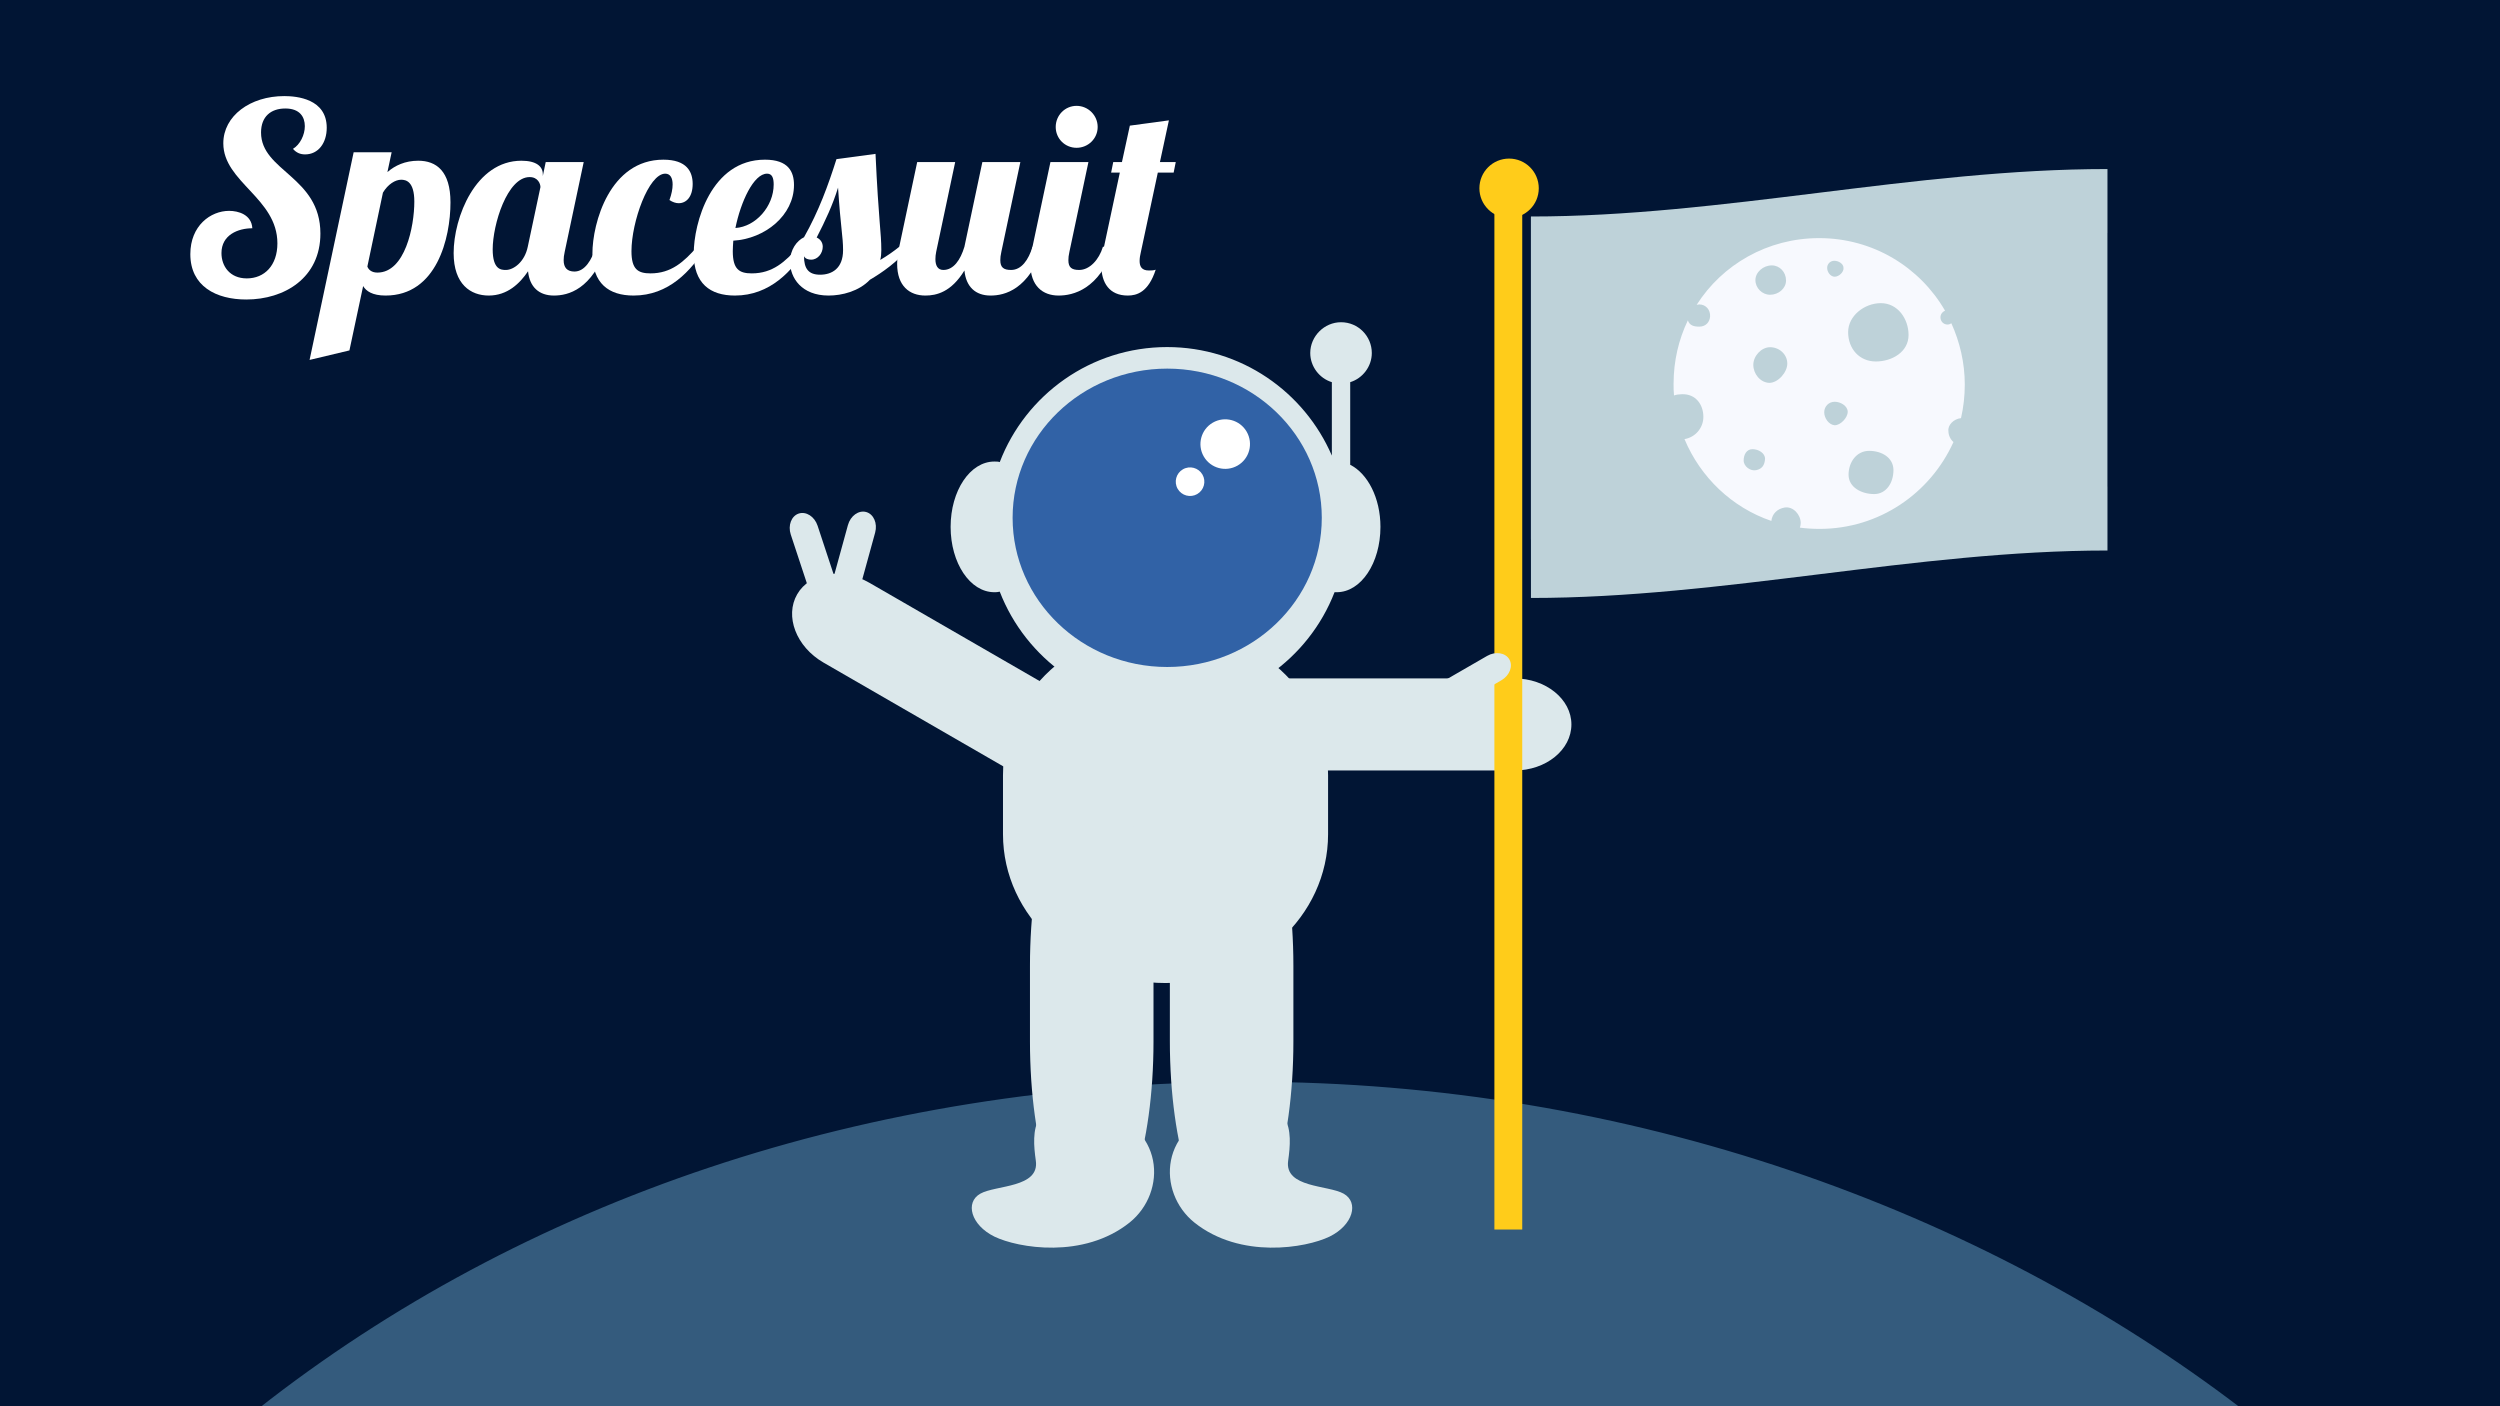 <?xml version="1.0" encoding="utf-8" ?>
<!-- Generator: Assembly 1.0 - http://assemblyapp.co -->
<svg version="1.1" xmlns="http://www.w3.org/2000/svg" xmlns:xlink="http://www.w3.org/1999/xlink" width="300" height="168.75" viewBox="0 0 300 168.75">
	<rect x="0" y="0" width="300" height="168.75" fill="#011534" />
	<g id="widget" transform="matrix(1,0,0,1,150,84.375)">
		<path d="M-110.792,-69.045 C-110.792,-72.528 -114.401,-72.844 -115.889,-72.844 C-119.973,-72.844 -123.203,-70.47 -123.203,-67.177 C-123.203,-62.523 -116.712,-60.592 -116.712,-55.178 C-116.712,-52.518 -118.264,-50.967 -120.385,-50.967 C-122.411,-50.967 -123.424,-52.423 -123.424,-54.006 C-123.424,-56.191 -121.43,-56.983 -119.72,-56.983 C-119.815,-58.629 -121.398,-59.072 -122.506,-59.072 C-124.722,-59.072 -127.16,-57.299 -127.16,-53.88 C-127.16,-50.017 -124.058,-48.434 -120.448,-48.434 C-115.857,-48.434 -111.552,-51.03 -111.552,-56.349 C-111.552,-63.188 -118.675,-63.821 -118.675,-68.475 C-118.675,-70.375 -117.504,-71.356 -115.762,-71.356 C-114.021,-71.356 -113.42,-70.343 -113.42,-69.235 C-113.42,-68.19 -113.99,-67.019 -114.844,-66.512 C-114.433,-66.037 -113.958,-65.847 -113.388,-65.847 C-111.805,-65.847 -110.792,-67.209 -110.792,-69.045 Z" fill="#ffffff" fill-opacity="1" />
		<path d="M-107.562,-66.101 L-112.85,-41.184 L-108.069,-42.324 L-106.423,-50.049 C-106.074,-49.447 -105.315,-48.909 -103.732,-48.909 C-97.589,-48.909 -95.943,-55.811 -95.943,-60.085 C-95.943,-63.853 -97.653,-65.088 -99.806,-65.088 C-101.389,-65.088 -102.592,-64.518 -103.51,-63.726 L-103.003,-66.101 Z M-104.713,-51.664 C-105.441,-51.664 -105.789,-52.044 -105.916,-52.392 L-104.048,-61.257 C-103.447,-62.27 -102.56,-62.808 -101.864,-62.808 C-101.294,-62.808 -100.281,-62.618 -100.281,-60.18 C-100.281,-57.204 -101.389,-51.664 -104.713,-51.664 Z" fill="#ffffff" fill-opacity="1" />
		<path d="M-84.514,-64.929 L-84.862,-63.251 L-84.862,-63.473 C-84.862,-64.391 -85.622,-65.088 -87.426,-65.088 C-92.935,-65.088 -95.563,-58.281 -95.563,-54.006 C-95.563,-50.239 -93.505,-48.909 -91.352,-48.909 C-89.104,-48.909 -87.616,-50.366 -86.635,-51.822 C-86.445,-49.922 -85.305,-48.909 -83.532,-48.909 C-81.823,-48.909 -78.973,-49.606 -77.168,-54.766 L-78.498,-54.766 C-78.973,-53.183 -79.828,-51.79 -81.063,-51.79 C-81.949,-51.79 -82.361,-52.265 -82.361,-53.152 C-82.361,-53.437 -82.329,-53.753 -82.234,-54.165 L-79.955,-64.929 Z M-86.445,-63.125 C-85.432,-63.125 -85.147,-62.301 -85.147,-61.922 L-86.667,-54.766 C-87.047,-52.93 -88.376,-51.98 -89.294,-51.98 C-89.864,-51.98 -90.877,-52.012 -90.877,-54.45 C-90.877,-57.426 -89.136,-63.125 -86.445,-63.125 Z" fill="#ffffff" fill-opacity="1" />
		<path d="M-69.665,-60.37 C-69.285,-60.117 -68.905,-59.99 -68.557,-59.99 C-67.639,-59.99 -66.879,-60.75 -66.879,-62.301 C-66.879,-63.758 -67.575,-65.214 -70.393,-65.214 C-76.82,-65.214 -78.91,-57.616 -78.91,-53.943 C-78.91,-50.366 -76.947,-48.909 -73.971,-48.909 C-69.76,-48.909 -67.069,-51.854 -65.264,-54.766 L-66.341,-54.766 C-67.924,-52.962 -69.443,-51.569 -71.945,-51.569 C-73.464,-51.569 -74.224,-52.075 -74.224,-54.228 C-74.224,-57.742 -72.166,-63.536 -70.172,-63.536 C-69.57,-63.536 -69.285,-63.03 -69.285,-62.238 C-69.285,-61.7 -69.412,-61.067 -69.665,-60.37 Z" fill="#ffffff" fill-opacity="1" />
		<path d="M-62.066,-54.228 C-62.066,-54.608 -62.035,-55.051 -62.003,-55.495 C-58.204,-55.716 -54.721,-58.534 -54.721,-62.175 C-54.721,-63.758 -55.386,-65.214 -58.204,-65.214 C-64.694,-65.214 -66.752,-57.584 -66.752,-53.943 C-66.752,-50.366 -64.789,-48.909 -61.813,-48.909 C-57.602,-48.909 -54.911,-51.854 -53.107,-54.766 L-54.183,-54.766 C-55.766,-52.962 -57.286,-51.569 -59.787,-51.569 C-61.307,-51.569 -62.066,-52.075 -62.066,-54.228 Z M-57.159,-62.238 C-57.159,-59.61 -59.312,-57.173 -61.75,-57.014 C-61.117,-60.149 -59.565,-63.536 -57.951,-63.536 C-57.349,-63.536 -57.159,-63.03 -57.159,-62.238 Z" fill="#ffffff" fill-opacity="1" />
		<path d="M-42.089,-54.766 C-42.69,-54.26 -43.513,-53.69 -44.368,-53.183 C-44.273,-53.563 -44.242,-53.943 -44.242,-54.386 C-44.242,-56.476 -44.558,-57.711 -44.938,-65.911 L-49.624,-65.278 C-50.605,-62.175 -51.745,-59.04 -53.518,-55.906 C-54.373,-55.495 -55.196,-54.418 -55.196,-52.962 C-55.196,-51.03 -53.803,-48.909 -50.574,-48.909 C-48.959,-48.909 -46.933,-49.416 -45.603,-50.809 C-44.147,-51.664 -42.405,-52.867 -40.759,-54.766 Z M-51.27,-54.766 C-51.27,-55.305 -51.587,-55.684 -51.998,-55.874 C-50.954,-57.901 -50.067,-59.8 -49.434,-61.858 C-49.117,-56.983 -48.832,-56.001 -48.832,-54.355 C-48.832,-52.139 -50.194,-51.41 -51.587,-51.41 C-52.98,-51.41 -53.518,-52.139 -53.518,-53.627 C-53.36,-53.31 -52.98,-53.215 -52.663,-53.215 C-51.84,-53.215 -51.27,-54.006 -51.27,-54.766 Z" fill="#ffffff" fill-opacity="1" />
		<path d="M-32.116,-64.929 L-34.269,-54.766 C-34.744,-53.183 -35.567,-51.98 -36.801,-51.98 C-37.498,-51.98 -37.751,-52.55 -37.751,-53.278 C-37.751,-53.563 -37.72,-53.848 -37.656,-54.165 L-35.377,-64.929 L-39.936,-64.929 L-42.089,-54.766 C-42.247,-54.006 -42.342,-53.31 -42.342,-52.708 C-42.342,-50.049 -40.854,-48.909 -38.954,-48.909 C-37.625,-48.909 -35.852,-49.321 -34.269,-51.917 C-34.079,-49.954 -32.939,-48.909 -31.134,-48.909 C-29.425,-48.909 -26.575,-49.606 -24.771,-54.766 L-26.1,-54.766 C-26.575,-53.183 -27.43,-51.98 -28.665,-51.98 C-29.551,-51.98 -29.963,-52.265 -29.963,-53.152 C-29.963,-53.437 -29.931,-53.753 -29.836,-54.165 L-27.557,-64.929 Z" fill="#ffffff" fill-opacity="1" />
		<path d="M-23.314,-69.14 C-23.314,-67.747 -22.206,-66.639 -20.813,-66.639 C-19.42,-66.639 -18.28,-67.747 -18.28,-69.14 C-18.28,-70.533 -19.42,-71.673 -20.813,-71.673 C-22.206,-71.673 -23.314,-70.533 -23.314,-69.14 Z M-23.947,-64.929 L-26.1,-54.766 C-26.259,-54.006 -26.354,-53.31 -26.354,-52.708 C-26.354,-50.049 -24.866,-48.909 -22.966,-48.909 C-21.256,-48.909 -18.122,-49.606 -16.317,-54.766 L-17.647,-54.766 C-18.122,-53.183 -19.262,-51.98 -20.496,-51.98 C-21.383,-51.98 -21.794,-52.265 -21.794,-53.152 C-21.794,-53.437 -21.763,-53.753 -21.668,-54.165 L-19.388,-64.929 Z" fill="#ffffff" fill-opacity="1" />
		<path d="M-11.062,-63.663 L-9.162,-63.663 L-8.909,-64.929 L-10.808,-64.929 C-10.207,-67.779 -9.732,-69.932 -9.732,-69.932 L-14.418,-69.298 L-15.367,-64.929 L-16.412,-64.929 L-16.665,-63.663 L-15.621,-63.663 L-17.647,-54.165 C-17.774,-53.595 -17.837,-53.025 -17.837,-52.487 C-17.837,-50.461 -16.887,-48.909 -14.671,-48.909 C-13.594,-48.909 -12.201,-49.289 -11.315,-52.012 C-11.568,-51.917 -11.916,-51.917 -12.138,-51.917 C-12.993,-51.917 -13.246,-52.392 -13.246,-53.057 C-13.246,-53.405 -13.183,-53.785 -13.088,-54.165 Z" fill="#ffffff" fill-opacity="1" />
		<path d="M-2.0933102e-06,48.285 C-45.386,48.285 -86.179,62.453 -117.246,86.902 C-86.449,110.438 -45.116,125.519 -2.0933102e-06,125.519 C45.116,125.519 86.179,111.123 117.246,86.902 C86.449,63.367 44.845,48.285 -2.0933102e-06,48.285 Z" fill="#345b7d" fill-opacity="1" stroke-width="5.684" stroke="#345b7d" stroke-linecap="round" stroke-linejoin="round" />
		<path d="M-29.641,8.651 C-29.641,-1.228 -20.926,-9.208 -10.136,-9.208 C0.654,-9.208 9.369,-1.228 9.369,8.651 L9.369,15.728 C9.369,25.607 0.654,33.587 -10.136,33.587 C-20.926,33.587 -29.641,25.607 -29.641,15.728 L-29.641,8.651 Z" fill="#dce8eb" fill-opacity="1" />
		<path d="M-11.58,31.539 C-11.58,18.912 -14.892,8.713 -18.992,8.713 C-23.092,8.713 -26.404,18.912 -26.404,31.539 L-26.404,40.585 C-26.404,53.212 -23.092,63.411 -18.992,63.411 C-14.892,63.411 -11.58,53.212 -11.58,40.585 L-11.58,31.539 Z" fill="#dce8eb" fill-opacity="1" />
		<path d="M5.207,31.539 C5.207,18.912 1.896,8.713 -2.205,8.713 C-6.305,8.713 -9.617,18.912 -9.617,31.539 L-9.617,40.585 C-9.617,53.212 -6.305,63.411 -2.205,63.411 C1.896,63.411 5.207,53.212 5.207,40.585 L5.207,31.539 Z" fill="#dce8eb" fill-opacity="1" />
		<path d="M-30.677,-13.309 C-30.483,-13.309 -30.288,-13.309 -30.029,-13.374 C-26.919,-5.339 -19.078,0.428 -9.942,0.428 C-0.805,0.428 7.035,-5.274 10.146,-13.309 C10.211,-13.309 10.34,-13.309 10.405,-13.309 C13.321,-13.309 15.654,-16.808 15.654,-21.149 C15.654,-24.648 14.098,-27.564 12.025,-28.601 L12.025,-38.515 C13.515,-38.969 14.617,-40.394 14.617,-42.014 C14.617,-44.023 12.997,-45.708 10.923,-45.708 C8.915,-45.708 7.23,-44.023 7.23,-42.014 C7.23,-40.394 8.331,-38.969 9.822,-38.515 L9.822,-29.703 C6.517,-37.349 -1.064,-42.727 -9.942,-42.727 C-19.078,-42.727 -26.919,-37.025 -30.029,-28.925 C-30.223,-28.99 -30.418,-28.99 -30.677,-28.99 C-33.593,-28.99 -35.926,-25.491 -35.926,-21.149 C-35.926,-16.808 -33.593,-13.309 -30.677,-13.309 Z M-24.845,-29.249 C-15.514,-33.591 -4.758,-33.591 4.573,-29.249 C5.934,-26.852 6.647,-24.065 6.647,-21.149 C6.647,-18.622 6.063,-16.16 5.092,-14.022 C-4.499,-9.356 -15.773,-9.356 -25.364,-14.022 C-26.4,-16.095 -26.919,-18.557 -26.919,-21.085 C-26.919,-24.065 -26.206,-26.852 -24.845,-29.249 Z" fill="#dce8eb" fill-opacity="1" />
		<path d="M-18.949,-22.121 L-15.838,-20.242 L-17.717,-23.417 L-15.838,-26.528 L-18.949,-24.648 L-22.059,-26.528 L-20.18,-23.417 L-22.059,-20.242 Z" fill="#dce8eb" fill-opacity="1" />
		<path d="M-11.432,-16.938 L-9.099,-15.577 L-10.525,-17.909 L-9.099,-20.242 L-11.432,-18.817 L-13.829,-20.242 L-12.404,-17.909 L-13.829,-15.577 Z" fill="#dce8eb" fill-opacity="1" />
		<path d="M-9.937,-40.141 C0.309,-40.141 8.614,-32.125 8.614,-22.238 C8.614,-12.351 0.309,-4.336 -9.937,-4.336 C-20.182,-4.336 -28.487,-12.351 -28.487,-22.238 C-28.487,-32.125 -20.182,-40.141 -9.937,-40.141 Z" fill="#3162a6" fill-opacity="1" />
		<path d="M-25.702,54.903 C-26.188,51.498 -26.401,46.702 -18.541,48.602 C-10.102,50.642 -9.941,58.712 -14.446,62.328 C-19.969,66.741 -27.835,65.391 -30.671,64.017 C-33.501,62.624 -34.218,59.912 -32.36,58.865 C-30.502,57.818 -25.228,58.187 -25.702,54.903 Z" fill="#dce8eb" fill-opacity="1" />
		<path d="M4.579,54.903 C5.065,51.498 5.279,46.702 -2.582,48.602 C-11.021,50.642 -11.182,58.712 -6.676,62.328 C-1.154,66.741 6.713,65.391 9.548,64.017 C12.379,62.624 13.096,59.912 11.238,58.865 C9.38,57.817 4.106,58.187 4.579,54.903 Z" fill="#dce8eb" fill-opacity="1" />
		<path d="M31.74,8.082 C35.534,8.082 38.569,5.597 38.569,2.559 C38.569,-0.478 35.496,-2.964 31.74,-2.964 L4.577,-2.964 L4.577,8.082 C4.577,8.082 31.74,8.082 31.74,8.082 Z" fill="#dce8eb" fill-opacity="1" />
		<path d="M31.82,62.324 C31.82,21.628 31.82,-19.437 31.82,-60.133 M30.176,62.324 C30.176,21.628 30.176,-19.437 30.176,-60.133" fill="#ffcc1a" fill-opacity="1" stroke-width="1.698" stroke="#ffcc1a" stroke-linecap="square" stroke-linejoin="miter" />
		<path d="M-51.184,-4.869 C-54.469,-6.766 -55.855,-10.436 -54.336,-13.067 C-52.817,-15.697 -48.913,-16.313 -45.661,-14.435 L-22.137,-0.854 L-27.66,8.713 C-27.66,8.713 -51.184,-4.869 -51.184,-4.869 Z" fill="#dce8eb" fill-opacity="1" />
		<path d="M-48.25,-21.362 C-47.941,-22.484 -46.959,-23.18 -46.061,-22.933 C-45.162,-22.686 -44.677,-21.575 -44.982,-20.464 L-47.191,-12.43 L-50.458,-13.328 C-50.458,-13.328 -48.25,-21.362 -48.25,-21.362 Z" fill="#dce8eb" fill-opacity="1" />
		<path d="M-51.889,-21.29 C-52.254,-22.395 -53.27,-23.04 -54.155,-22.748 C-55.04,-22.455 -55.468,-21.321 -55.107,-20.227 L-52.495,-12.315 L-49.278,-13.377 C-49.278,-13.377 -51.889,-21.29 -51.889,-21.29 Z" fill="#dce8eb" fill-opacity="1" />
		<path d="M30.154,-2.734 C31.162,-3.316 31.587,-4.442 31.121,-5.249 C30.655,-6.056 29.458,-6.244 28.46,-5.668 L21.244,-1.502 L22.938,1.432 C22.938,1.432 30.154,-2.734 30.154,-2.734 Z" fill="#dce8eb" fill-opacity="1" />
		<path d="M31.091,-58.22 L31.091,-58.22 C29.122,-58.22 27.528,-59.813 27.528,-61.782 L27.528,-61.782 C27.528,-63.751 29.122,-65.345 31.091,-65.345 L31.091,-65.345 C33.06,-65.345 34.653,-63.751 34.653,-61.782 L34.653,-61.782 C34.653,-59.813 33.06,-58.22 31.091,-58.22 Z" fill="#ffcc1a" fill-opacity="1" />
		<path d="M-0.399,-32.571 C0.422,-31.149 -0.065,-29.33 -1.487,-28.509 C-2.909,-27.688 -4.728,-28.175 -5.549,-29.597 C-6.37,-31.019 -5.883,-32.838 -4.461,-33.659 C-3.038,-34.48 -1.22,-33.993 -0.399,-32.571 Z" fill="#ffffff" fill-opacity="1" />
		<path d="M-5.707,-27.43 C-5.233,-26.609 -5.515,-25.56 -6.335,-25.086 C-7.156,-24.612 -8.205,-24.894 -8.679,-25.714 C-9.152,-26.535 -8.871,-27.584 -8.051,-28.058 C-7.23,-28.531 -6.181,-28.25 -5.707,-27.43 Z" fill="#ffffff" fill-opacity="1" />
		<path d="M102.891,-25.995 L102.891,-56.409 C102.893,-56.409 102.894,-56.409 102.896,-56.409 C102.896,-58.98 102.896,-61.519 102.896,-64.09 C79.81,-64.09 56.723,-58.395 33.713,-58.395 C33.713,-58.358 33.713,-58.321 33.713,-58.284 L33.708,-58.284 L33.708,-19.646 L33.713,-19.646 C33.713,-17.293 33.713,-14.942 33.713,-12.619 C56.8,-12.619 79.886,-18.314 102.896,-18.314 C102.896,-20.886 102.896,-23.424 102.896,-25.995 C102.894,-25.995 102.893,-25.995 102.891,-25.995 Z" fill="#bed2d9" fill-opacity="1" />
		<path d="M85.321,-34.2 C85.623,-35.51 85.774,-36.869 85.774,-38.229 C85.774,-40.847 85.17,-43.364 84.163,-45.58 C84.012,-45.479 83.861,-45.429 83.71,-45.429 C83.206,-45.429 82.854,-45.832 82.854,-46.285 C82.854,-46.637 83.055,-46.939 83.407,-47.09 C80.386,-52.327 74.747,-55.801 68.302,-55.801 C62.109,-55.801 56.671,-52.629 53.599,-47.795 C53.7,-47.795 53.801,-47.846 53.901,-47.846 C54.707,-47.846 55.261,-47.191 55.211,-46.386 C55.16,-45.731 54.707,-45.177 53.901,-45.177 C53.247,-45.177 52.743,-45.328 52.542,-45.932 C51.434,-43.616 50.83,-41.048 50.83,-38.329 C50.83,-37.826 50.83,-37.373 50.88,-36.919 C51.132,-37.02 51.585,-37.07 51.837,-37.07 C53.499,-37.121 54.405,-35.812 54.405,-34.351 C54.405,-32.992 53.398,-31.884 52.139,-31.683 C54.052,-27.101 57.829,-23.475 62.562,-21.864 C62.663,-22.72 63.267,-23.324 64.173,-23.475 C65.18,-23.627 66.086,-22.62 66.086,-21.612 C66.086,-21.411 66.036,-21.21 65.986,-21.059 C66.741,-20.958 67.547,-20.908 68.352,-20.908 C75.502,-20.908 81.645,-25.187 84.415,-31.33 C84.062,-31.632 83.81,-32.136 83.81,-32.64 C83.71,-33.344 84.415,-34.1 85.321,-34.2 Z M60.397,-40.595 C60.397,-41.652 61.353,-42.71 62.411,-42.71 C63.519,-42.71 64.475,-41.854 64.475,-40.746 C64.475,-39.689 63.367,-38.43 62.31,-38.43 C61.202,-38.48 60.397,-39.538 60.397,-40.595 Z M60.749,-27.957 C60.044,-27.806 59.239,-28.41 59.239,-29.115 C59.239,-29.82 59.591,-30.474 60.296,-30.474 C61.001,-30.474 61.807,-30.021 61.807,-29.316 C61.756,-28.561 61.454,-28.108 60.749,-27.957 Z M62.411,-49.004 C61.454,-49.004 60.649,-49.809 60.649,-50.766 C60.649,-51.723 61.605,-52.528 62.612,-52.528 C63.569,-52.528 64.324,-51.723 64.324,-50.716 C64.324,-49.759 63.418,-49.004 62.411,-49.004 Z M70.165,-51.169 C69.661,-51.169 69.259,-51.723 69.259,-52.226 C69.259,-52.73 69.661,-53.082 70.115,-53.082 C70.618,-53.082 71.222,-52.73 71.222,-52.226 C71.273,-51.723 70.668,-51.169 70.165,-51.169 Z M74.898,-25.087 C73.387,-25.087 71.827,-25.892 71.827,-27.403 C71.827,-28.913 72.783,-30.273 74.294,-30.273 C75.804,-30.273 77.214,-29.467 77.214,-27.957 C77.214,-26.446 76.358,-25.087 74.898,-25.087 Z M68.906,-34.905 C68.906,-35.61 69.46,-36.164 70.165,-36.164 C70.87,-36.164 71.726,-35.661 71.726,-34.956 C71.726,-34.251 70.87,-33.344 70.165,-33.344 C69.46,-33.395 68.906,-34.2 68.906,-34.905 Z M75.099,-40.998 C73.136,-40.998 71.776,-42.508 71.776,-44.523 C71.776,-46.486 73.74,-47.997 75.704,-47.997 C77.718,-47.997 79.027,-46.134 79.027,-44.17 C79.027,-42.156 77.063,-40.998 75.099,-40.998 Z" fill="#f7f9fe" fill-opacity="1" />
	</g>
</svg>